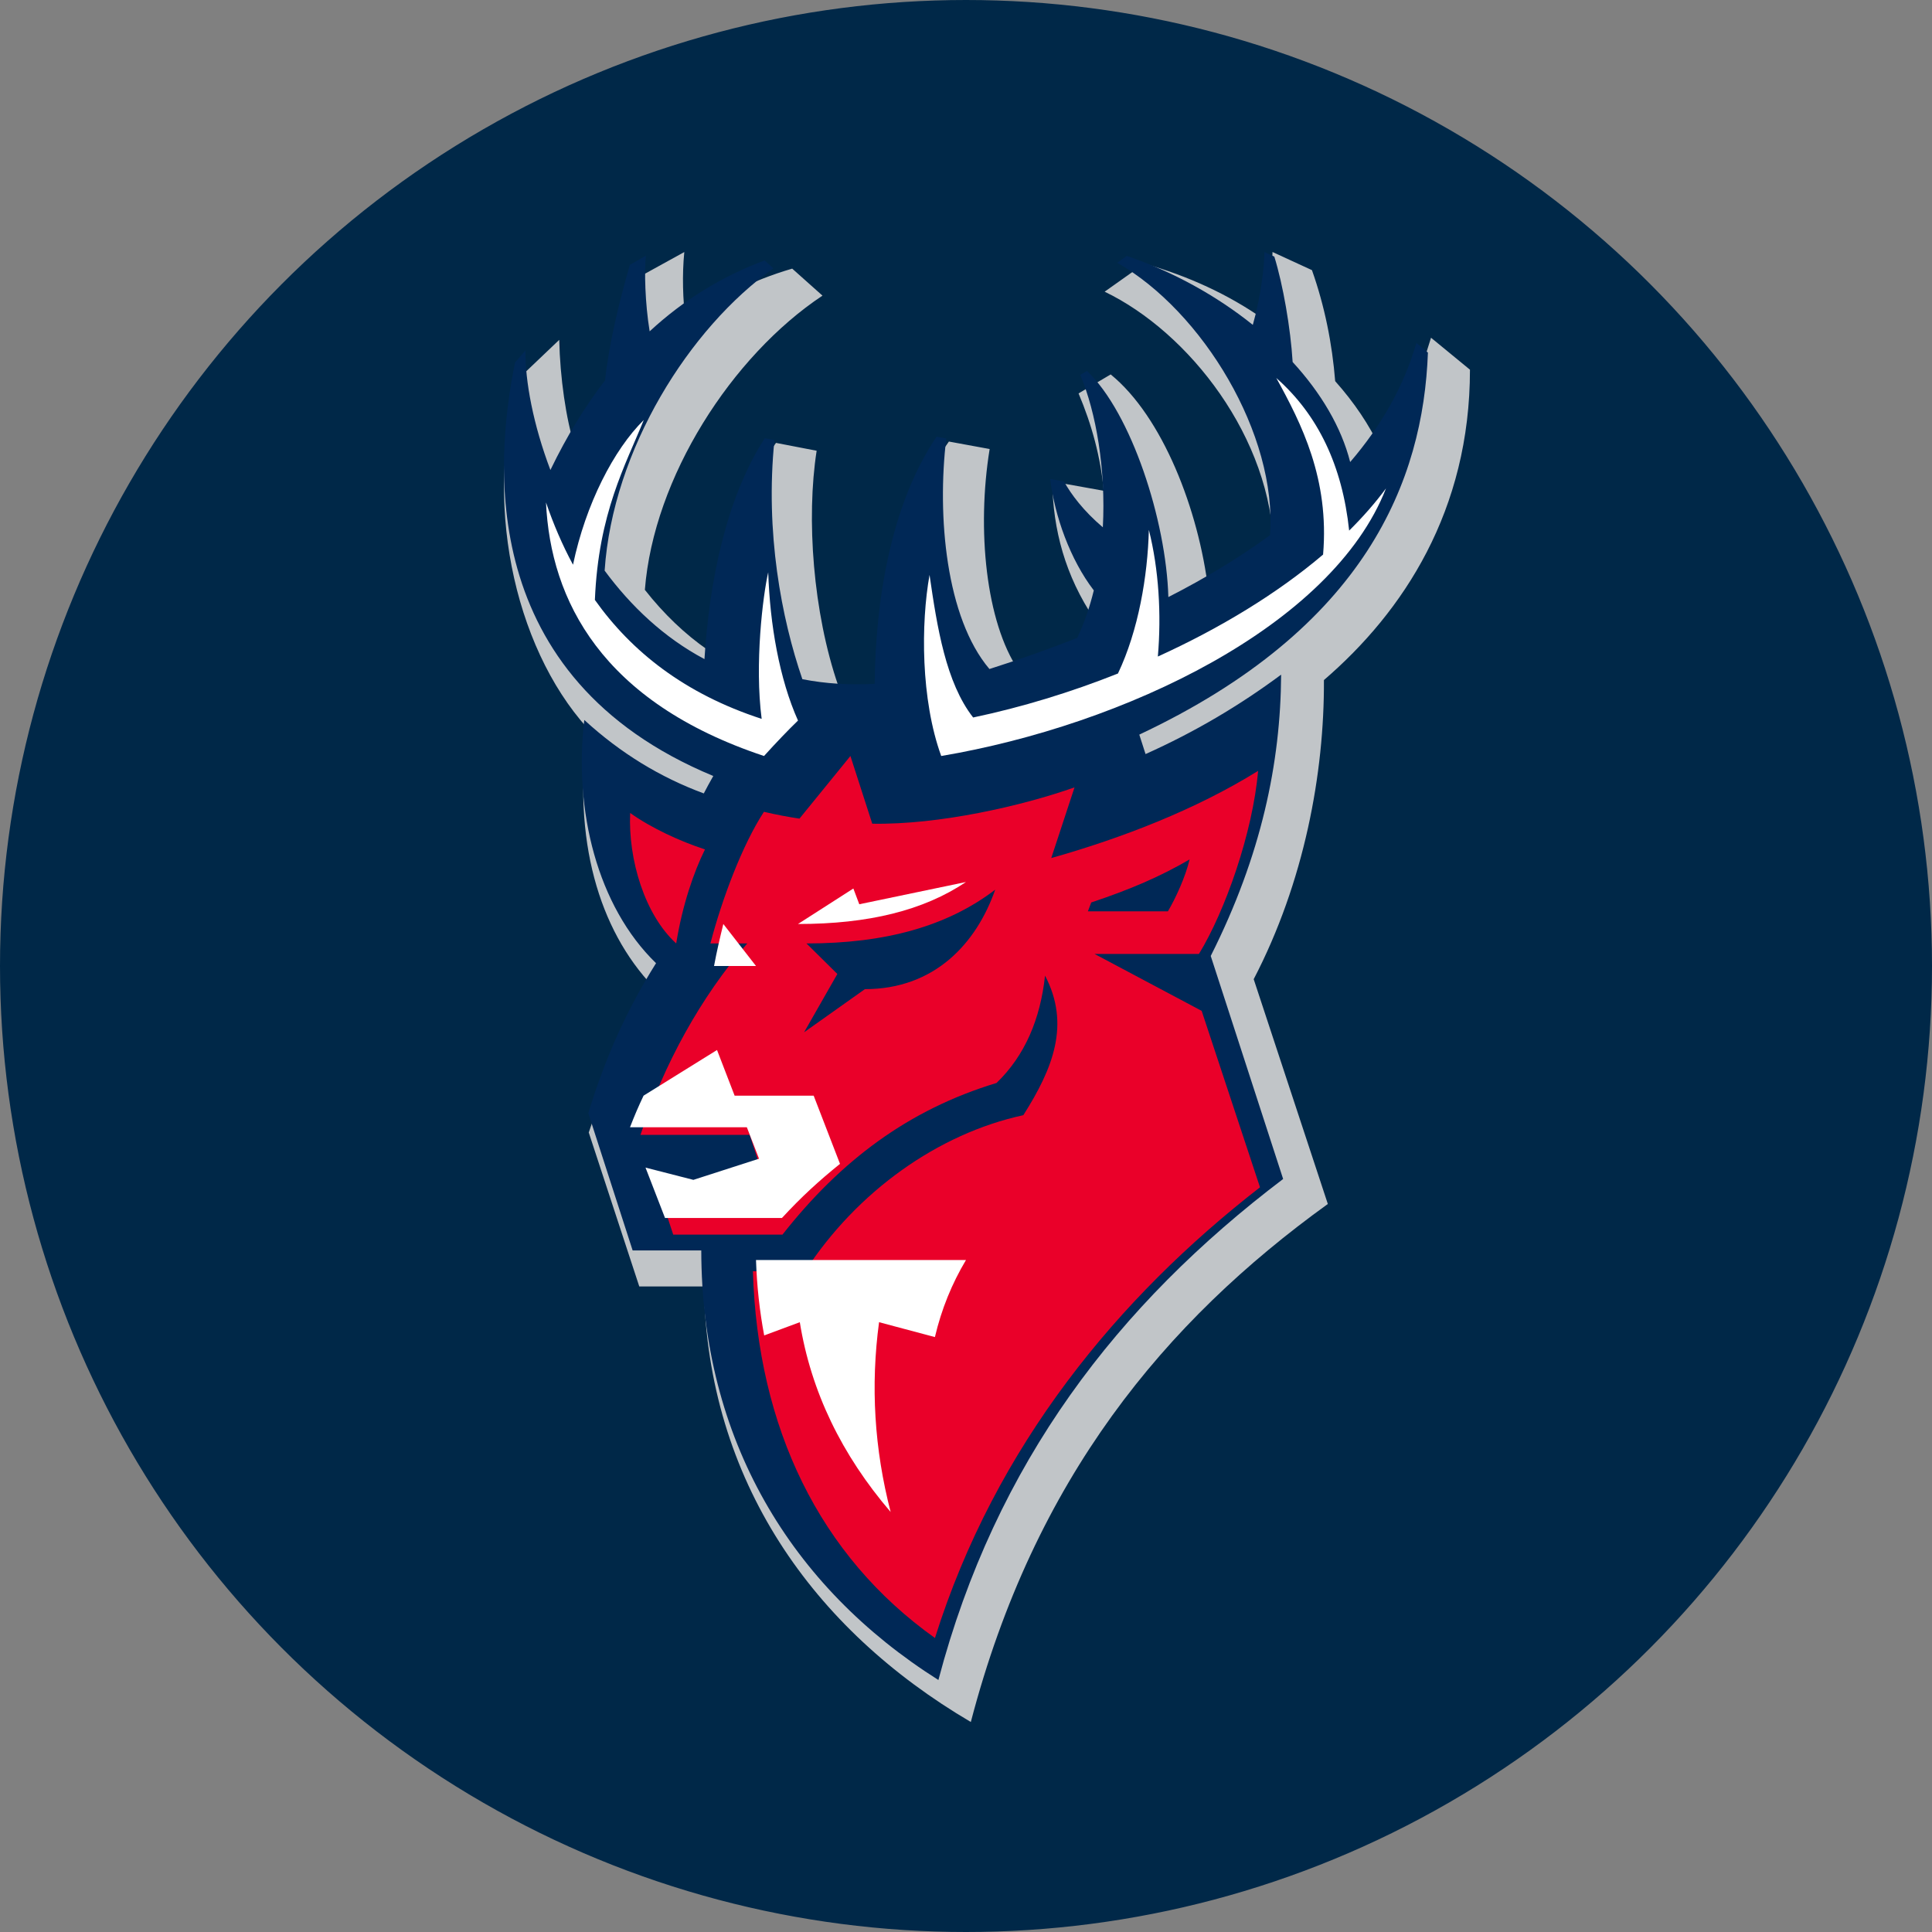 <svg xmlns="http://www.w3.org/2000/svg" width="46" height="46" viewBox="0 0 46 46" fill="none">
    <rect x="0" y="0" width="46" height="46" fill="#808080" stroke="none"/>
    <circle cx="23" cy="23" r="22.809" fill="#002848" stroke="#002848" stroke-width="0.382" />
    <path d="M35 8.803L34.072 8.041C33.77 9.049 33.39 9.957 32.861 10.671C32.607 10.125 32.245 9.585 31.79 9.075C31.719 8.186 31.541 7.291 31.237 6.432L30.298 6C30.287 6.529 30.208 7.082 30.078 7.594C29.24 7.008 28.292 6.573 27.245 6.276L26.301 6.945C28.302 7.906 30.287 10.426 30.326 13.1C29.851 13.433 29.331 13.754 28.77 14.06C28.541 12.139 27.679 9.92 26.445 8.915L25.68 9.367C25.996 10.114 26.207 10.889 26.279 11.685L25.054 11.465C25.07 12.613 25.364 13.711 26.056 14.738C25.989 14.971 25.91 15.194 25.819 15.404C25.315 15.596 24.789 15.78 24.249 15.955C23.477 14.816 23.251 12.613 23.563 10.691L22.593 10.513C21.448 12.11 20.972 14.023 20.865 16.395C20.555 16.392 20.25 16.37 19.959 16.328C19.358 14.587 19.193 12.344 19.444 10.732L18.476 10.545C17.563 11.813 17.074 13.509 16.851 15.475C16.306 15.097 15.805 14.618 15.354 14.044C15.562 11.368 17.422 8.475 19.583 7.039L18.862 6.396C17.886 6.68 17.063 7.113 16.322 7.634C16.258 7.148 16.239 6.539 16.293 6.001L15.103 6.657C14.854 7.382 14.518 8.708 14.425 9.524C14.163 9.867 13.915 10.235 13.682 10.624C13.476 9.976 13.335 8.994 13.315 8.092L12.386 8.977C11.489 11.833 12.21 15.371 13.986 17.337C13.624 19.997 14.263 22.135 15.547 23.488C14.947 24.514 14.444 25.68 14.018 26.964L15.221 30.63H16.758C16.849 35.255 19.348 38.786 23.115 41C24.628 35.208 27.728 31.47 31.615 28.666L29.85 23.314C31.054 20.999 31.533 18.413 31.522 16.192C33.419 14.56 34.999 12.153 34.999 8.803H35Z" fill="#C1C5C8" />
    <path d="M34 8.397L33.724 8.163C33.426 9.197 32.885 10.142 32.147 11.001C31.937 10.172 31.453 9.356 30.777 8.619C30.729 7.818 30.547 6.774 30.341 6.11L30.105 6C30.105 6.365 30.01 7.099 29.829 7.735C28.966 7.043 27.933 6.469 26.828 6.093L26.601 6.256C28.627 7.411 30.416 10.343 30.238 12.742C29.512 13.275 28.7 13.766 27.818 14.216C27.767 12.397 26.938 9.836 25.881 8.832L25.721 8.928C26.098 9.816 26.332 11.18 26.258 12.555C25.795 12.162 25.504 11.771 25.334 11.465L25.004 11.404C25.111 12.283 25.477 13.319 26.043 14.057C25.946 14.452 25.816 14.833 25.649 15.188C24.977 15.453 24.278 15.7 23.558 15.929C22.522 14.708 22.308 12.286 22.53 10.44L22.3 10.397C21.196 12.029 20.845 14.341 20.825 16.282C20.228 16.314 19.654 16.279 19.104 16.171C18.607 14.727 18.215 12.673 18.439 10.478L18.209 10.433C17.284 11.867 16.888 13.855 16.773 15.693C15.809 15.181 15.02 14.432 14.396 13.586C14.589 10.706 16.415 7.807 18.414 6.389L18.205 6.2C17.198 6.577 16.285 7.133 15.468 7.889C15.357 7.214 15.34 6.449 15.378 6.089L14.998 6.305C14.746 7.16 14.493 8.225 14.406 9.056C13.929 9.675 13.494 10.384 13.105 11.191C12.695 10.109 12.503 9.077 12.51 8.344L12.263 8.632C11.787 10.967 11.321 16.128 16.983 18.476C16.905 18.613 16.823 18.763 16.757 18.891C15.724 18.51 14.774 17.933 13.912 17.142C13.656 19.293 14.223 21.58 15.62 22.933C14.93 24.032 14.421 25.155 14.007 26.503L15.063 29.773H16.697C16.704 34.27 18.829 37.781 22.343 40C23.704 34.831 26.612 31.057 30.551 28.071L28.827 22.761C30.036 20.363 30.491 18.156 30.503 16.063C29.518 16.795 28.446 17.43 27.275 17.954L27.126 17.491C32.538 14.943 33.886 11.422 33.998 8.397H34Z" fill="#002856" />
    <path d="M26.062 22.713H28.546C29.168 21.698 29.828 19.828 29.955 18.354C28.464 19.28 26.71 19.955 25.03 20.43L25.584 18.747C24.333 19.189 22.356 19.641 20.768 19.612L20.248 18L19.035 19.491C18.761 19.451 18.479 19.396 18.189 19.329C17.68 20.108 17.196 21.386 16.914 22.463H17.791C16.677 23.754 15.818 25.317 15.249 27.021H17.849L18.12 27.844L16.66 28.398L15.595 28.077L16.029 29.396H18.63C20.013 27.637 21.627 26.421 23.727 25.785C24.405 25.13 24.77 24.263 24.882 23.229C25.488 24.389 25.074 25.435 24.365 26.552C22.334 26.992 20.404 28.369 19.169 30.267H17.926C18.038 33.993 19.512 37.046 22.261 39C23.703 34.411 26.633 30.883 30 28.269L28.611 24.068L26.061 22.713H26.062ZM20.593 23.551L19.145 24.578L19.937 23.19L19.202 22.463C21.088 22.463 22.556 22.052 23.695 21.183C23.247 22.463 22.252 23.551 20.593 23.551ZM27.808 21.699H25.902L25.982 21.487C26.914 21.177 27.631 20.867 28.323 20.463C28.229 20.87 27.993 21.384 27.807 21.699H27.808ZM15.003 19.356C15.508 19.716 16.187 20.029 16.785 20.224C16.52 20.761 16.248 21.543 16.1 22.463C15.353 21.783 14.954 20.469 15.004 19.355L15.003 19.356Z" fill="#EA0029" />
    <path d="M22.26 31.834C22.416 31.17 22.665 30.56 23 30H18C18.02 30.623 18.088 31.226 18.195 31.796L19.043 31.481C19.31 33.134 20.039 34.638 21.206 36C20.817 34.501 20.726 32.994 20.93 31.481L22.26 31.835V31.834Z" fill="white" />
    <path d="M15.369 27.799L15.834 29H18.617C19.076 28.503 19.49 28.122 20 27.711L19.373 26.087H17.491L17.072 25L15.323 26.087C15.194 26.358 15.111 26.555 15 26.839H17.782L18.072 27.588L16.509 28.092L15.37 27.8L15.369 27.799Z" fill="white" />
    <path d="M17 23H18L17.222 22C17.144 22.319 17.064 22.658 17.001 23H17Z" fill="white" />
    <path d="M20.459 21.53L20.318 21.155L19 22C20.679 22 21.986 21.679 23 21L20.459 21.53Z" fill="white" />
    <path fill-rule="evenodd" clip-rule="evenodd" d="M32.123 12.635C31.961 11.095 31.385 9.878 30.388 9C30.986 10.085 31.655 11.399 31.502 13.204C30.413 14.13 29.05 14.958 27.568 15.632C27.654 14.629 27.591 13.557 27.354 12.616C27.325 13.72 27.105 15.012 26.618 16.036C25.495 16.483 24.325 16.84 23.17 17.083C22.52 16.252 22.312 14.932 22.132 13.688C21.925 14.841 21.922 16.657 22.41 18C26.754 17.265 31.715 14.915 33 11.628C32.747 11.971 32.452 12.307 32.122 12.634L32.123 12.635Z" fill="white" />
    <path fill-rule="evenodd" clip-rule="evenodd" d="M19 17.156C18.557 16.167 18.331 14.868 18.291 13.626C18.163 14.182 17.964 15.811 18.135 17.116C16.294 16.517 15.034 15.509 14.164 14.284C14.249 12.214 14.894 11.072 15.328 10C14.613 10.706 13.946 12 13.643 13.446C13.387 12.972 13.175 12.475 13 11.963C13.107 14.293 14.329 16.716 18.191 18C18.474 17.687 18.776 17.372 19 17.156Z" fill="white" />
    </svg>